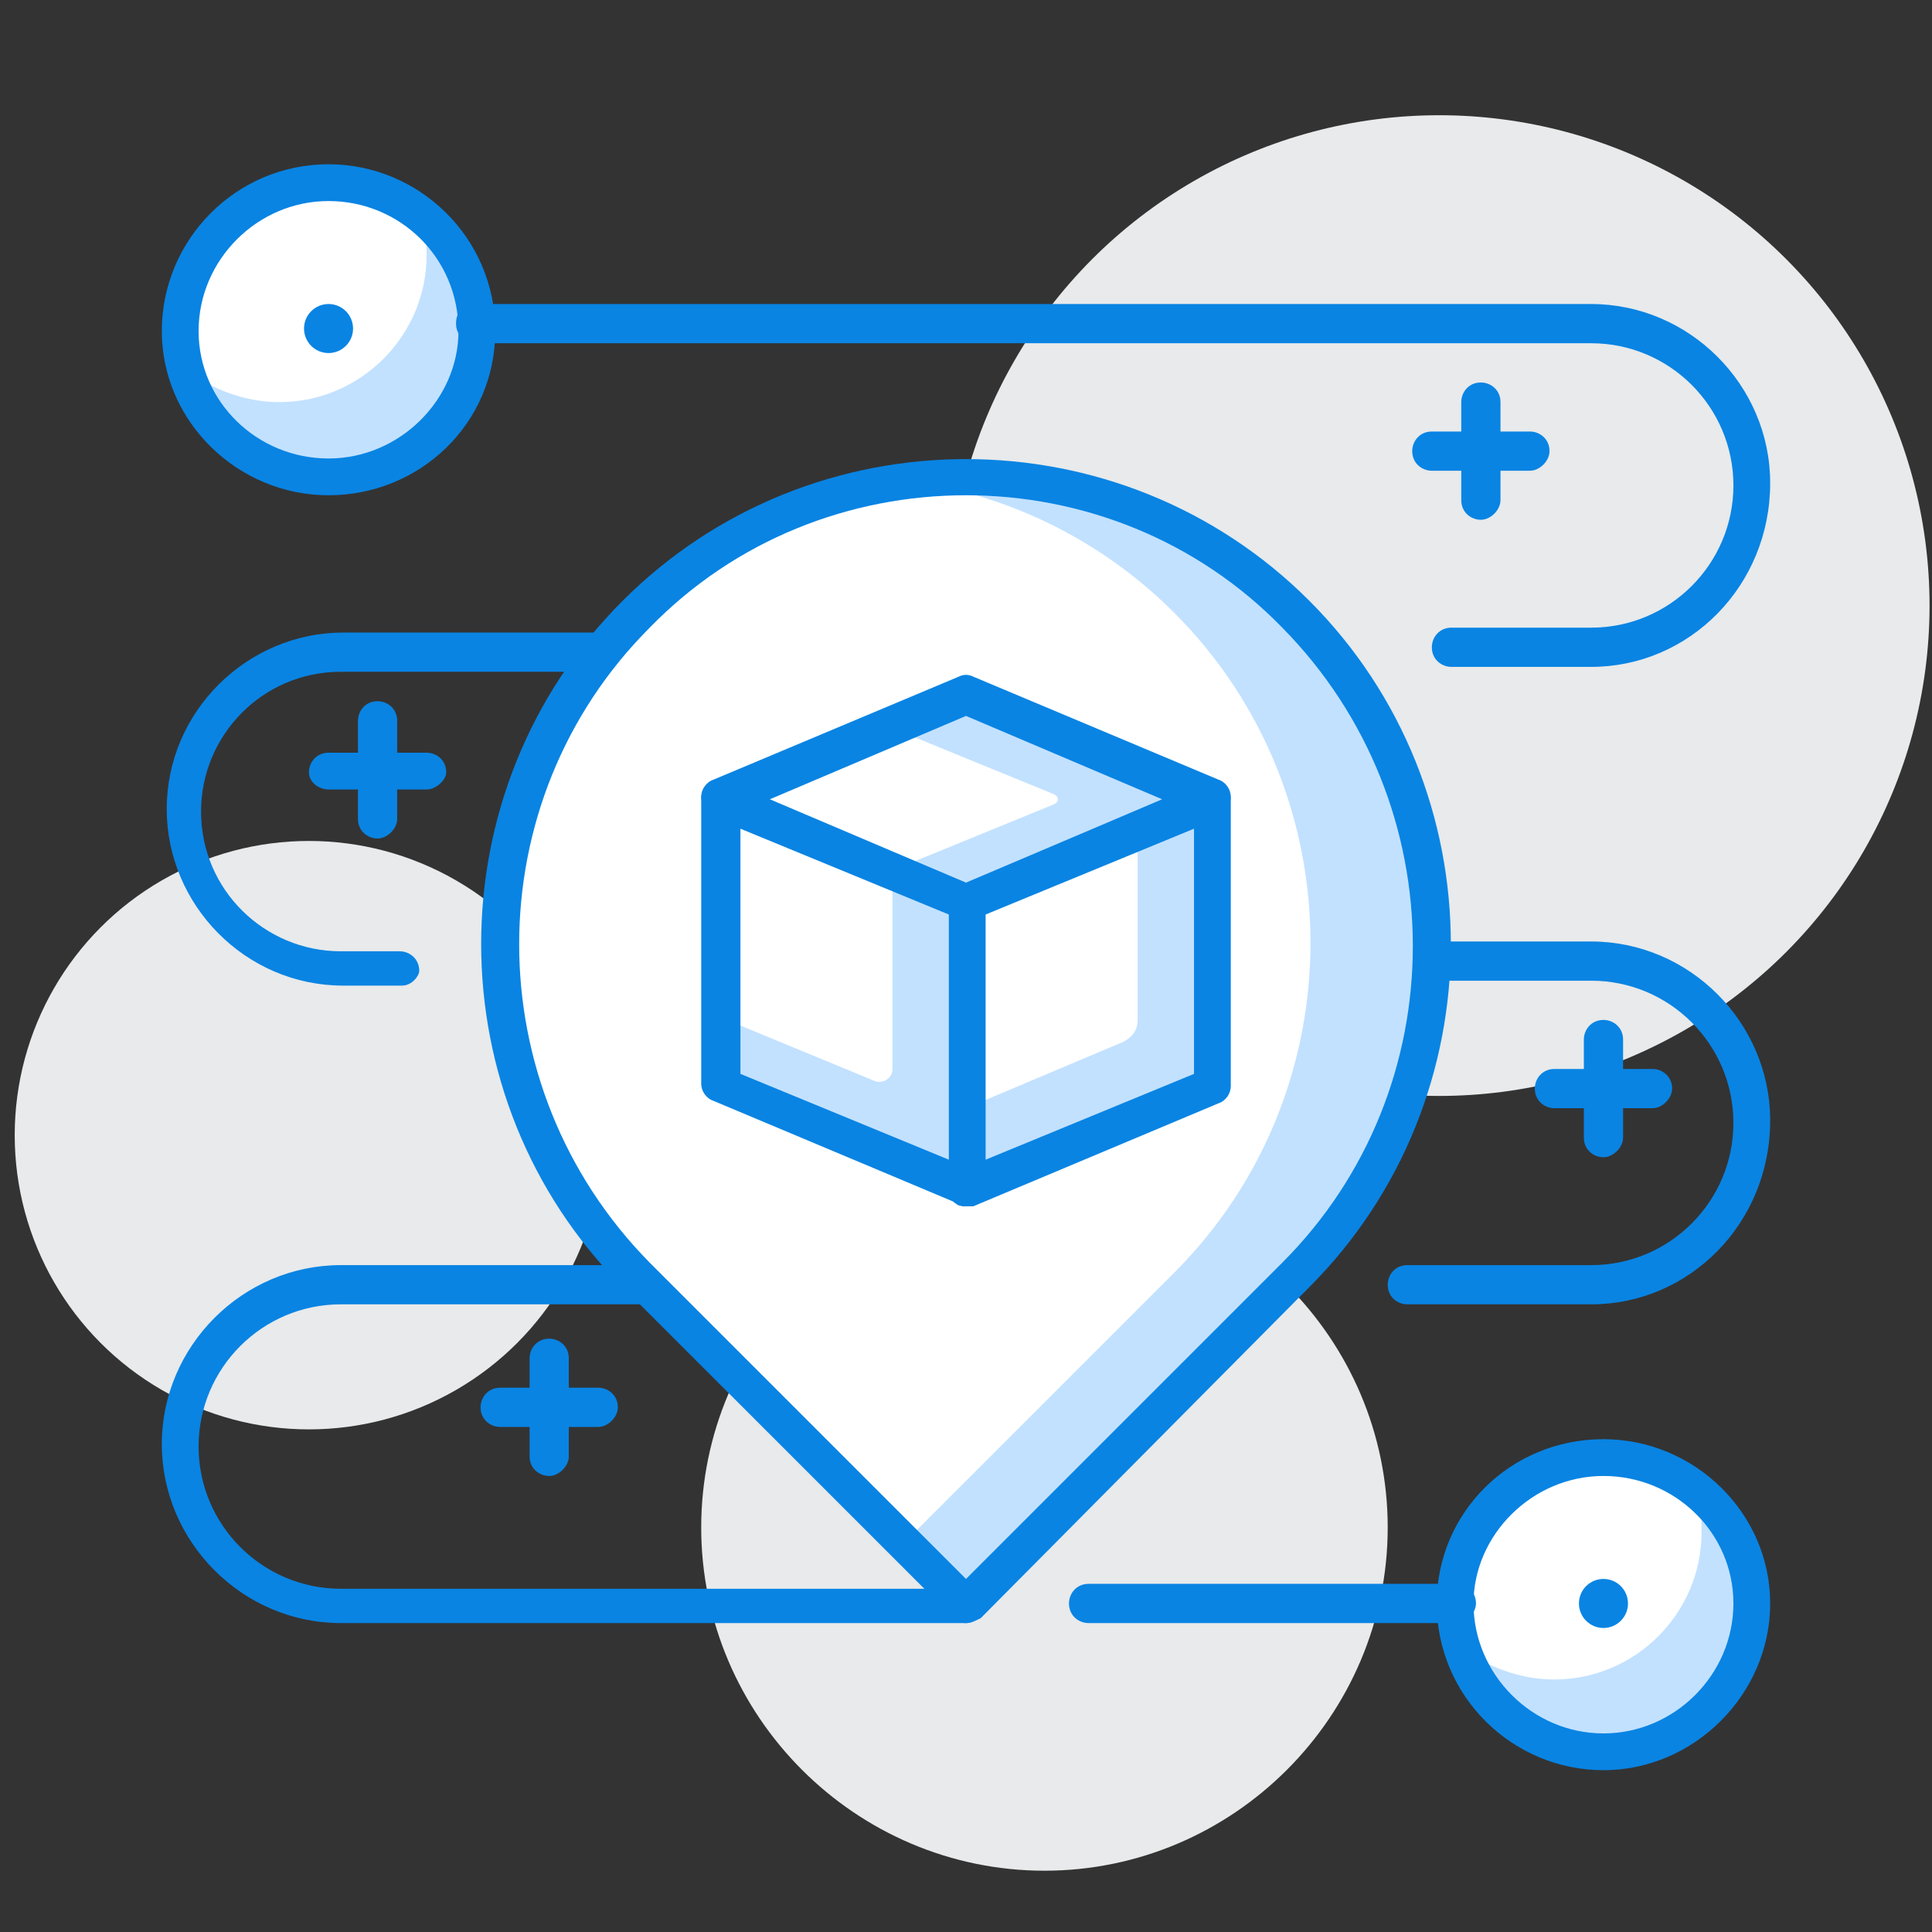 <?xml version="1.0" encoding="utf-8"?>
<!-- Generator: Adobe Illustrator 19.0.0, SVG Export Plug-In . SVG Version: 6.00 Build 0)  -->
<svg version="1.1" id="Layer_1" xmlns="http://www.w3.org/2000/svg" xmlns:xlink="http://www.w3.org/1999/xlink" x="0px" y="0px"
	 viewBox="0 0 78.8 78.8" style="enable-background:new 0 0 78.8 78.8;" xml:space="preserve">
<rect x="0" y="0" width="78.8" height="78.8" fill="#333333" stroke="none"/>
<style type="text/css">
	.st0{fill:#E8EAEB;}
	.st1{fill:#FFFFFF;}
	.st2{fill:#c2e1ff;}
	.st3{fill:#0984e3;}
</style>
<path class="st0" d="M42.6,76.3c-7.7,0-14-6.3-14-14c0-7.7,6.3-14,14-14c7.7,0,14,6.3,14,14C56.6,70,50.3,76.3,42.6,76.3"/>
<g>
	<circle class="st0" cx="12.6" cy="46.3" r="12"/>
</g>
<g>
	<circle class="st0" cx="58.7" cy="24.7" r="20"/>
</g>
<g>
	<g>
		<circle class="st1" cx="65.4" cy="65.4" r="6"/>
	</g>
	<g>
		<path class="st2" d="M69.2,60.8c0.2,0.5,0.2,1.1,0.2,1.7c0,3.3-2.7,6-6,6c-1.4,0-2.7-0.5-3.8-1.3c0.7,2.5,3,4.3,5.8,4.3
			c3.3,0,6-2.7,6-6C71.4,63.5,70.5,61.9,69.2,60.8z"/>
	</g>
	<g>
		<path class="st3" d="M65.4,72.2c-3.7,0-6.8-3-6.8-6.8c0-3.7,3-6.7,6.8-6.7c3.7,0,6.8,3,6.8,6.7C72.2,69.1,69.1,72.2,65.4,72.2z
			 M65.4,60.2c-2.9,0-5.3,2.4-5.3,5.2c0,2.9,2.4,5.3,5.3,5.3c2.9,0,5.3-2.4,5.3-5.3C70.7,62.5,68.3,60.2,65.4,60.2z"/>
	</g>
	<g>
		<circle class="st3" cx="65.4" cy="65.4" r="1"/>
	</g>
	<g>
		<circle class="st1" cx="13.4" cy="13.4" r="6"/>
	</g>
	<g>
		<path class="st2" d="M17.2,8.7c0.2,0.5,0.2,1.1,0.2,1.7c0,3.3-2.7,6-6,6c-1.4,0-2.7-0.5-3.8-1.3c0.7,2.5,3,4.3,5.8,4.3
			c3.3,0,6-2.7,6-6C19.4,11.5,18.5,9.8,17.2,8.7z"/>
	</g>
	<g>
		<path class="st3" d="M13.4,20.2c-3.7,0-6.8-3-6.8-6.7s3-6.8,6.8-6.8c3.7,0,6.8,3,6.8,6.8S17.1,20.2,13.4,20.2z M13.4,8.2
			c-2.9,0-5.3,2.4-5.3,5.3c0,2.9,2.4,5.2,5.3,5.2c2.9,0,5.3-2.4,5.3-5.2C18.7,10.5,16.3,8.2,13.4,8.2z"/>
	</g>
	<g>
		<circle class="st3" cx="13.4" cy="13.4" r="1"/>
	</g>
	<g>
		<path class="st3" d="M62.4,19.2h-4c-0.4,0-0.8-0.3-0.8-0.8c0-0.4,0.3-0.8,0.8-0.8h4c0.4,0,0.8,0.3,0.8,0.8
			C63.2,18.8,62.8,19.2,62.4,19.2z"/>
	</g>
	<g>
		<path class="st3" d="M60.4,21.2c-0.4,0-0.8-0.3-0.8-0.8v-4c0-0.4,0.3-0.8,0.8-0.8c0.4,0,0.8,0.3,0.8,0.8v4
			C61.2,20.8,60.8,21.2,60.4,21.2z"/>
	</g>
	<g>
		<path class="st3" d="M17.4,32.2h-4c-0.4,0-0.8-0.3-0.8-0.7c0-0.4,0.3-0.8,0.8-0.8h4c0.4,0,0.8,0.3,0.8,0.8
			C18.2,31.8,17.8,32.2,17.4,32.2z"/>
	</g>
	<g>
		<path class="st3" d="M15.4,34.2c-0.4,0-0.8-0.3-0.8-0.8v-4c0-0.4,0.3-0.8,0.8-0.8c0.4,0,0.8,0.3,0.8,0.8v4
			C16.2,33.8,15.8,34.2,15.4,34.2z"/>
	</g>
	<g>
		<path class="st3" d="M67.4,45.2h-4c-0.4,0-0.8-0.3-0.8-0.8c0-0.4,0.3-0.8,0.8-0.8h4c0.4,0,0.8,0.3,0.8,0.8
			C68.2,44.8,67.8,45.2,67.4,45.2z"/>
	</g>
	<g>
		<path class="st3" d="M65.4,47.2c-0.4,0-0.8-0.3-0.8-0.8v-4c0-0.4,0.3-0.8,0.8-0.8c0.4,0,0.8,0.3,0.8,0.8v4
			C66.2,46.8,65.8,47.2,65.4,47.2z"/>
	</g>
	<g>
		<path class="st3" d="M24.4,58.2h-4c-0.4,0-0.8-0.3-0.8-0.8c0-0.4,0.3-0.8,0.8-0.8h4c0.4,0,0.8,0.3,0.8,0.8
			C25.2,57.8,24.8,58.2,24.4,58.2z"/>
	</g>
	<g>
		<path class="st3" d="M22.4,60.2c-0.4,0-0.8-0.3-0.8-0.8v-4c0-0.4,0.3-0.8,0.8-0.8c0.4,0,0.8,0.3,0.8,0.8v4
			C23.2,59.8,22.8,60.2,22.4,60.2z"/>
	</g>
	<g>
		<path class="st3" d="M64.9,27.2h-5.7c-0.4,0-0.8-0.3-0.8-0.8c0-0.4,0.3-0.8,0.8-0.8h5.7c3.2,0,5.8-2.6,5.8-5.8
			c0-3.2-2.6-5.8-5.8-5.8H19.4c-0.4,0-0.8-0.3-0.8-0.8s0.3-0.8,0.8-0.8h45.5c4,0,7.3,3.3,7.3,7.3C72.2,23.9,68.9,27.2,64.9,27.2z"/>
	</g>
	<g>
		<path class="st3" d="M16.4,40.2h-2.4c-4,0-7.2-3.3-7.2-7.2c0-4,3.3-7.2,7.2-7.2h10.7c0.4,0,0.8,0.3,0.8,0.8c0,0.4-0.3,0.8-0.8,0.8
			H13.9c-3.2,0-5.7,2.6-5.7,5.7c0,3.2,2.6,5.7,5.7,5.7h2.4c0.4,0,0.8,0.3,0.8,0.8C17.1,39.8,16.8,40.2,16.4,40.2z"/>
	</g>
	<g>
		<path class="st3" d="M64.9,53.2h-7.5c-0.4,0-0.8-0.3-0.8-0.8c0-0.4,0.3-0.8,0.8-0.8h7.5c3.2,0,5.8-2.6,5.8-5.8
			c0-3.2-2.6-5.8-5.8-5.8h-6.5c-0.4,0-0.8-0.3-0.8-0.8c0-0.4,0.3-0.8,0.8-0.8h6.5c4,0,7.3,3.3,7.3,7.3
			C72.2,49.9,68.9,53.2,64.9,53.2z"/>
	</g>
	<g>
		<path class="st3" d="M39.4,66.2H13.9c-4,0-7.3-3.3-7.3-7.3c0-4,3.3-7.3,7.3-7.3h12.5c0.4,0,0.8,0.3,0.8,0.8c0,0.4-0.3,0.8-0.8,0.8
			H13.9c-3.2,0-5.8,2.6-5.8,5.8c0,3.2,2.6,5.8,5.8,5.8h25.5c0.4,0,0.8,0.3,0.8,0.8C40.2,65.8,39.8,66.2,39.4,66.2z"/>
	</g>
	<g>
		<path class="st3" d="M59.4,66.2h-15c-0.4,0-0.8-0.3-0.8-0.8c0-0.4,0.3-0.8,0.8-0.8h15c0.4,0,0.8,0.3,0.8,0.8
			C60.2,65.8,59.8,66.2,59.4,66.2z"/>
	</g>
	<g>
		<path class="st1" d="M52.9,25L52.9,25c-7.4-7.4-19.5-7.4-26.9,0l0,0c-7.4,7.4-7.4,19.5,0,26.9l13.5,13.5L52.9,52
			C60.3,44.5,60.3,32.4,52.9,25z"/>
	</g>
	<g>
		<path class="st2" d="M52.9,25L52.9,25c-4.4-4.4-10.3-6.1-16-5.4c4,0.5,7.9,2.3,11,5.4l0,0c7.4,7.4,7.4,19.5,0,26.9l-11,11l2.5,2.5
			L52.9,52C60.3,44.5,60.3,32.4,52.9,25z"/>
	</g>
	<g>
		<path class="st3" d="M39.4,66.2c-0.2,0-0.4-0.1-0.5-0.2L25.4,52.5c-7.7-7.7-7.7-20.3,0-28c7.7-7.7,20.3-7.7,28,0
			c7.7,7.7,7.7,20.3,0,28L40,66C39.8,66.1,39.6,66.2,39.4,66.2z M39.4,20.2c-4.7,0-9.4,1.8-12.9,5.4c-7.1,7.1-7.1,18.7,0,25.9
			l12.9,12.9l12.9-12.9c7.1-7.1,7.1-18.7,0-25.9C48.8,22,44.1,20.2,39.4,20.2z"/>
	</g>
	<g>
		<polygon class="st2" points="39.4,28.4 29.4,32.6 39.4,36.8 49.4,32.6 		"/>
	</g>
	<g>
		<path class="st1" d="M36.4,29.7l-7,2.9l7,2.9l6.6-2.7c0.2-0.1,0.2-0.3,0-0.4L36.4,29.7z"/>
	</g>
	<g>
		<path class="st3" d="M39.4,37.5c-0.1,0-0.2,0-0.3-0.1l-10-4.2c-0.3-0.1-0.5-0.4-0.5-0.7c0-0.3,0.2-0.6,0.5-0.7l10-4.2
			c0.2-0.1,0.4-0.1,0.6,0l10,4.2c0.3,0.1,0.5,0.4,0.5,0.7c0,0.3-0.2,0.6-0.5,0.7l-10,4.2C39.6,37.5,39.5,37.5,39.4,37.5z M31.4,32.6
			l8,3.4l8-3.4l-8-3.4L31.4,32.6z"/>
	</g>
	<g>
		<polygon class="st2" points="39.4,36.8 39.4,48.4 49.4,44.3 49.4,32.6 		"/>
	</g>
	<g>
		<path class="st1" d="M39.4,36.8v8.4l6.4-2.7c0.4-0.2,0.6-0.5,0.6-0.9v-7.7L39.4,36.8z"/>
	</g>
	<g>
		<path class="st3" d="M39.4,49.2c-0.1,0-0.3,0-0.4-0.1c-0.2-0.1-0.3-0.4-0.3-0.6V36.8c0-0.3,0.2-0.6,0.5-0.7l10-4.2
			c0.2-0.1,0.5-0.1,0.7,0.1c0.2,0.1,0.3,0.4,0.3,0.6v11.7c0,0.3-0.2,0.6-0.5,0.7l-10,4.2C39.6,49.2,39.5,49.2,39.4,49.2z M40.2,37.3
			v10l8.5-3.5v-10L40.2,37.3z"/>
	</g>
	<g>
		<polygon class="st2" points="29.4,32.6 29.4,44.3 39.4,48.4 39.4,36.8 		"/>
	</g>
	<g>
		<path class="st1" d="M29.4,32.6v8.9l6.3,2.6c0.3,0.1,0.7-0.1,0.7-0.5v-8.2L29.4,32.6z"/>
	</g>
	<g>
		<path class="st3" d="M39.4,49.2c-0.1,0-0.2,0-0.3-0.1l-10-4.2c-0.3-0.1-0.5-0.4-0.5-0.7V32.6c0-0.3,0.1-0.5,0.3-0.6
			c0.2-0.1,0.5-0.2,0.7-0.1l10,4.2c0.3,0.1,0.5,0.4,0.5,0.7v11.7c0,0.3-0.1,0.5-0.3,0.6C39.7,49.1,39.6,49.2,39.4,49.2z M30.2,43.8
			l8.5,3.5v-10l-8.5-3.5V43.8z"/>
	</g>
</g>
</svg>
